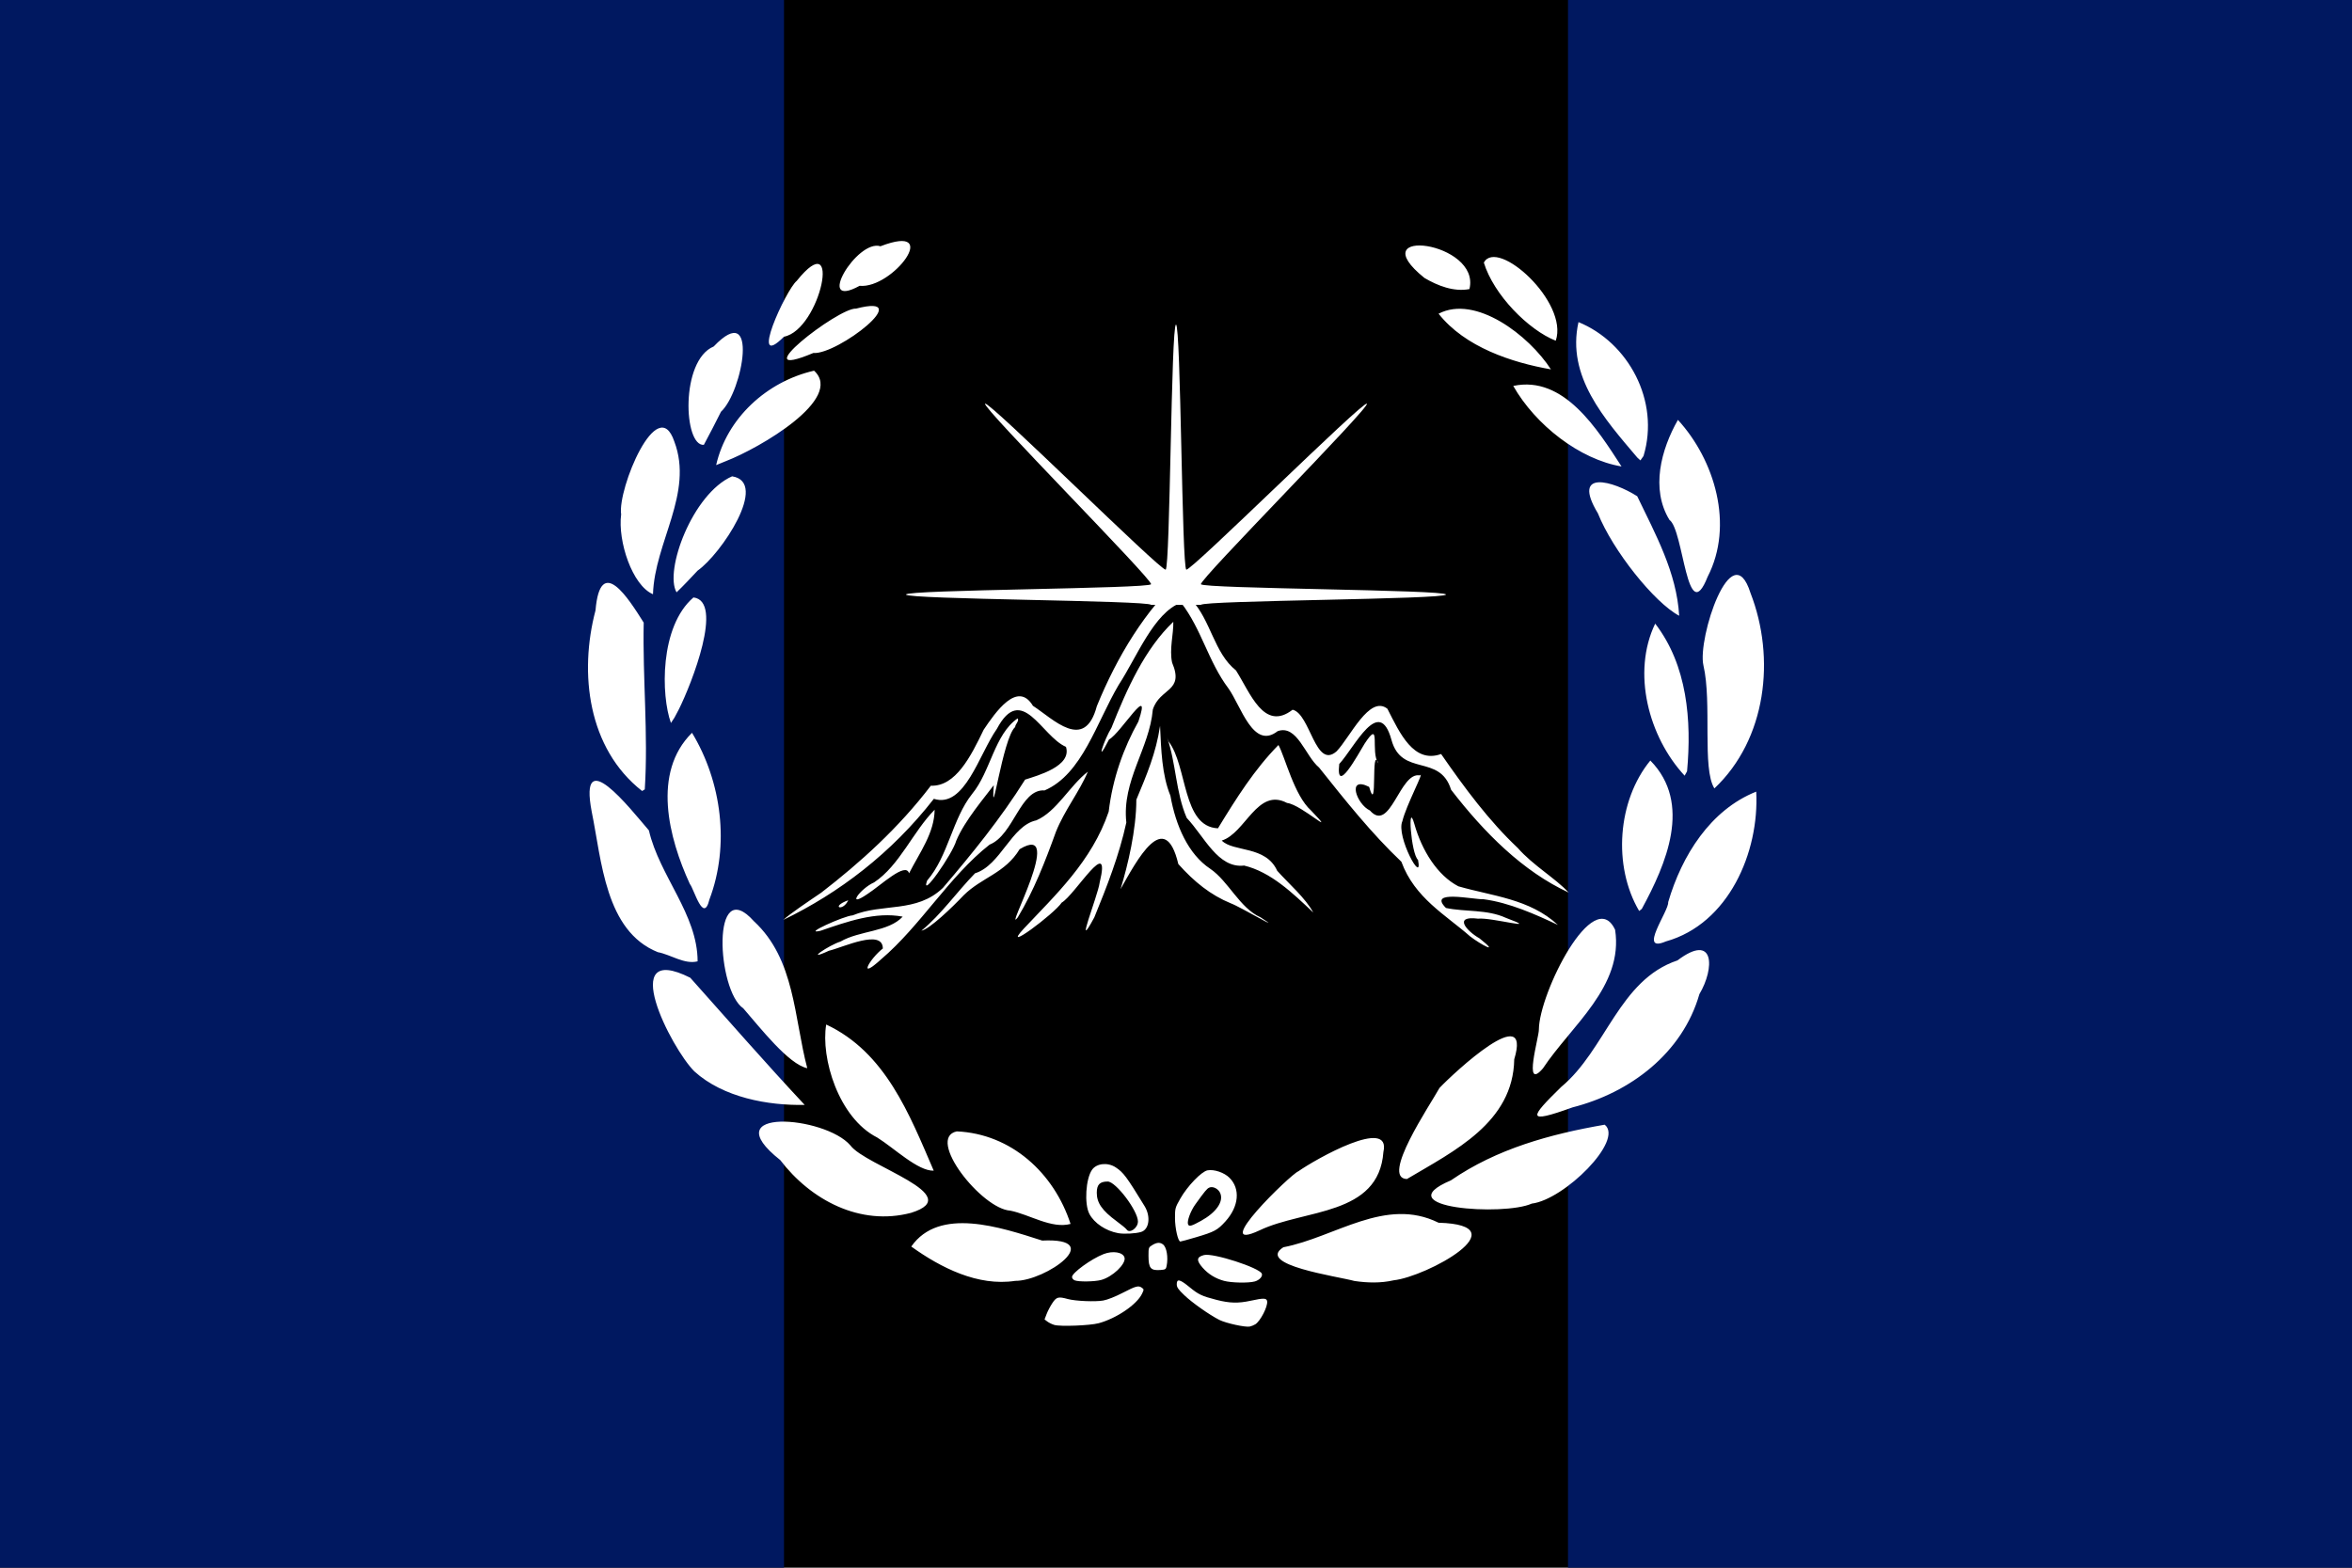 <?xml version="1.0" encoding="UTF-8" standalone="no"?>
<svg
   xmlns:dc="http://purl.org/dc/elements/1.1/"
   xmlns:cc="http://creativecommons.org/ns#"
   xmlns:rdf="http://www.w3.org/1999/02/22-rdf-syntax-ns#"
   xmlns:svg="http://www.w3.org/2000/svg"
   xmlns="http://www.w3.org/2000/svg"
   id="svg8"
   version="1.1"
   viewBox="0 0 158.75 105.833"
   height="400"
   width="600">
  <defs
     id="defs2" />
  <g
     transform="translate(0,-191.167)"
     id="layer1">
    <rect
       y="191.167"
       x="2.4999999e-06"
       height="105.833"
       width="158.75"
       id="rect18"
       style="color:#000000;clip-rule:nonzero;display:inline;overflow:visible;visibility:visible;opacity:1;isolation:auto;mix-blend-mode:normal;color-interpolation:sRGB;color-interpolation-filters:linearRGB;solid-color:#000000;solid-opacity:1;vector-effect:none;fill:#000000;fill-opacity:1;fill-rule:evenodd;stroke:none;stroke-width:0.265px;stroke-linecap:butt;stroke-linejoin:miter;stroke-miterlimit:4;stroke-dasharray:none;stroke-dashoffset:0;stroke-opacity:1;marker:none;marker-start:none;marker-end:none;color-rendering:auto;image-rendering:auto;shape-rendering:auto;text-rendering:auto;enable-background:accumulate" />
    <rect
       y="191.167"
       x="2.4999999e-06"
       height="105.833"
       width="52.917"
       id="rect18-3"
       style="color:#000000;clip-rule:nonzero;display:inline;overflow:visible;visibility:visible;opacity:1;isolation:auto;mix-blend-mode:normal;color-interpolation:sRGB;color-interpolation-filters:linearRGB;solid-color:#000000;solid-opacity:1;vector-effect:none;fill:#001860;fill-opacity:1;fill-rule:evenodd;stroke:none;stroke-width:0.265px;stroke-linecap:butt;stroke-linejoin:miter;stroke-miterlimit:4;stroke-dasharray:none;stroke-dashoffset:0;stroke-opacity:1;marker:none;marker-start:none;marker-end:none;color-rendering:auto;image-rendering:auto;shape-rendering:auto;text-rendering:auto;enable-background:accumulate" />
    <rect
       y="191.167"
       x="105.833"
       height="105.833"
       width="52.917"
       id="rect18-3-6"
       style="color:#000000;clip-rule:nonzero;display:inline;overflow:visible;visibility:visible;opacity:1;isolation:auto;mix-blend-mode:normal;color-interpolation:sRGB;color-interpolation-filters:linearRGB;solid-color:#000000;solid-opacity:1;vector-effect:none;fill:#001860;fill-opacity:1;fill-rule:evenodd;stroke:none;stroke-width:0.265px;stroke-linecap:butt;stroke-linejoin:miter;stroke-miterlimit:4;stroke-dasharray:none;stroke-dashoffset:0;stroke-opacity:1;marker:none;marker-start:none;marker-end:none;color-rendering:auto;image-rendering:auto;shape-rendering:auto;text-rendering:auto;enable-background:accumulate" />
    <g
       id="g1333">
      <path
         style="color:#000000;clip-rule:nonzero;display:inline;overflow:visible;visibility:visible;opacity:1;isolation:auto;mix-blend-mode:normal;color-interpolation:sRGB;color-interpolation-filters:linearRGB;solid-color:#000000;solid-opacity:1;vector-effect:none;fill:#ffffff;fill-opacity:1;fill-rule:evenodd;stroke:none;stroke-width:0.086px;stroke-linecap:butt;stroke-linejoin:miter;stroke-miterlimit:4;stroke-dasharray:none;stroke-dashoffset:0;stroke-opacity:1;marker:none;marker-start:none;marker-end:none;color-rendering:auto;image-rendering:auto;shape-rendering:auto;text-rendering:auto;enable-background:accumulate"
         d="m 79.375,213.083 c 0.331,0 0.391,16.411 0.697,16.538 0.306,0.127 11.953,-11.435 12.187,-11.201 0.234,0.234 -11.327,11.881 -11.201,12.187 0.127,0.306 16.538,0.366 16.538,0.697 0,0.331 -16.411,0.391 -16.538,0.697 h -3.367 c -0.127,-0.306 -16.538,-0.366 -16.538,-0.697 0,-0.331 16.411,-0.391 16.538,-0.697 0.127,-0.306 -11.435,-11.953 -11.201,-12.187 0.234,-0.234 11.881,11.327 12.187,11.201 0.306,-0.127 0.366,-16.538 0.697,-16.538 z"
         id="path10" />
      <path
         style="fill:#ffffff;stroke-width:1"
         d="m 79.777,230.098 c -2.458,2.236 -4.372,5.372 -5.745,8.74 -0.827,3.115 -2.951,0.855 -4.315,-0.023 -1.04,-1.733 -2.543,0.457 -3.323,1.614 -0.864,1.797 -1.892,3.844 -3.567,3.781 -2.172,2.849 -4.759,5.184 -7.396,7.22 -0.837,0.569 -2.087,1.405 -2.561,1.838 3.754,-1.813 7.299,-4.499 10.161,-8.173 2.076,0.665 3.058,-3.024 4.251,-4.718 1.683,-3.154 3.014,0.504 4.667,1.21 0.411,1.308 -1.913,1.937 -2.759,2.211 -1.656,2.641 -3.589,5.015 -5.547,7.308 -1.775,1.717 -4.094,1.021 -6.096,1.858 -0.545,0.015 -3.48,1.341 -2.167,1.039 1.804,-0.619 3.72,-1.304 5.548,-0.954 -0.961,1.039 -2.908,0.93 -4.204,1.685 -0.74,0.221 -2.523,1.42 -0.777,0.618 0.955,-0.229 3.631,-1.509 3.641,-0.154 -0.895,0.698 -1.74,2.213 -0.115,0.728 2.65,-2.245 4.597,-5.605 7.32,-7.739 1.637,-0.656 2.063,-3.773 3.712,-3.66 2.544,-1.095 3.503,-4.592 4.997,-7.117 1.243,-1.903 2.372,-4.872 4.214,-5.559 1.391,1.798 1.826,3.965 3.2,5.792 0.845,1.18 1.67,4.173 3.318,2.884 1.321,-0.468 1.859,1.678 2.799,2.458 1.773,2.228 3.55,4.458 5.554,6.358 0.897,2.446 2.98,3.58 4.64,5.038 0.697,0.54 2.085,1.289 0.633,0.134 -0.854,-0.481 -1.812,-1.549 -0.103,-1.33 0.921,-0.099 4.4,0.881 1.885,-0.054 -1.28,-0.586 -2.746,-0.392 -4.046,-0.667 -1.27,-1.261 1.82,-0.569 2.541,-0.589 1.728,0.225 3.501,1.02 5.014,1.734 -1.912,-1.772 -4.442,-1.947 -6.719,-2.609 -1.416,-0.736 -2.464,-2.42 -2.966,-4.196 -0.481,-1.691 -0.236,2.005 0.245,2.415 0.349,1.777 -1.509,-1.622 -1.057,-2.616 0.248,-1.059 1.549,-3.485 1.177,-3.088 -1.353,-0.274 -1.988,3.935 -3.368,2.367 -0.894,-0.411 -1.589,-2.366 -0.053,-1.594 0.599,2.071 0.091,-2.948 0.628,-1.586 -0.574,-0.743 0.219,-3.101 -0.935,-1.327 -0.48,0.787 -1.954,3.524 -1.71,1.368 1.055,-1.147 2.694,-4.648 3.522,-1.635 0.683,2.529 3.265,0.915 4.025,3.372 2.255,2.924 4.854,5.516 7.938,6.943 -0.884,-0.962 -2.425,-1.848 -3.432,-3.007 -1.935,-1.82 -3.595,-4.058 -5.178,-6.346 -1.851,0.663 -2.782,-1.397 -3.624,-3.054 -1.208,-0.962 -2.52,1.926 -3.431,2.872 -1.432,1.257 -1.775,-2.536 -2.968,-2.808 -1.939,1.496 -2.855,-1.139 -3.825,-2.655 -1.483,-1.183 -1.687,-3.379 -3.019,-4.791 -0.283,-0.458 -0.417,-1.038 -0.625,-1.538 z m -0.584,3.046 c -1.916,1.822 -3.125,4.512 -4.174,7.152 -0.484,0.779 -1.14,2.71 -0.165,0.793 0.792,-0.417 2.919,-4.001 1.981,-1.21 -0.995,1.773 -1.741,3.842 -2.003,6.081 -1.137,3.35 -3.599,5.628 -5.742,7.911 -1.583,1.715 2.1,-1.037 2.569,-1.77 0.885,-0.5 3.375,-4.694 2.563,-1.351 -0.113,0.878 -1.787,4.999 -0.361,2.348 0.843,-2.063 1.681,-4.191 2.161,-6.405 -0.311,-2.832 1.56,-4.987 1.788,-7.622 0.469,-1.483 2.15,-1.181 1.301,-3.174 -0.196,-0.913 0.104,-1.919 0.082,-2.754 z m -10.51,6.522 c -1.567,1.084 -1.825,3.594 -3.07,5.1 -1.337,1.683 -1.609,4.196 -3.037,5.85 -0.468,1.339 1.721,-1.805 1.968,-2.695 0.564,-1.357 1.95,-2.963 2.53,-3.745 -0.201,3.011 0.601,-3.195 1.445,-3.929 0.001,-0.191 0.302,-0.426 0.162,-0.581 z m 9.615,0.506 c -0.269,1.825 -0.9,3.306 -1.6,4.982 -0.002,2.012 -0.567,4.417 -1.069,6.042 1.104,-1.948 2.988,-5.55 3.903,-1.698 1.067,1.194 2.176,2.092 3.538,2.65 0.634,0.23 3.772,2.088 2.012,0.948 -1.417,-0.635 -2.152,-2.427 -3.394,-3.277 -1.482,-0.978 -2.333,-2.91 -2.69,-4.935 -0.58,-1.414 -0.624,-3.109 -0.699,-4.712 z m 0.47,0.772 c 0.61,1.701 0.585,3.732 1.331,5.44 1.197,1.266 2.109,3.423 3.874,3.216 1.801,0.434 3.272,1.852 4.666,3.171 -0.531,-0.987 -1.643,-1.933 -2.433,-2.818 -0.779,-1.719 -2.958,-1.246 -3.743,-2.04 1.608,-0.503 2.399,-3.6 4.407,-2.539 0.984,0.109 3.536,2.506 1.62,0.51 -1.141,-1.02 -1.749,-3.608 -2.2,-4.422 -1.616,1.641 -2.842,3.591 -4.083,5.624 -2.422,-0.108 -2.046,-4.189 -3.335,-5.868 l -0.105,-0.273 z m -5.341,2.315 c -1.24,0.963 -2.107,2.695 -3.481,3.289 -1.684,0.352 -2.405,3.037 -4.136,3.574 -1.223,1.254 -2.29,2.79 -3.621,3.877 0.55,-0.104 2.072,-1.566 2.859,-2.397 1.209,-1.2 2.789,-1.479 3.773,-3.107 3.172,-1.916 -1.158,5.937 -0.122,4.598 1.07,-1.779 1.845,-3.759 2.567,-5.762 0.577,-1.456 1.585,-2.703 2.16,-4.072 z m -10.343,2.573 c -1.461,1.47 -2.366,3.763 -4.085,4.904 -0.95,0.42 -1.917,1.79 -0.453,0.788 0.899,-0.58 2.593,-2.204 2.81,-1.399 0.741,-1.441 1.706,-2.723 1.728,-4.293 z m -5.832,6.11 c -1.238,0.45 -0.364,0.804 0,0 z"
         id="path893-6" />
      <path
         id="path932-2"
         style="fill:#ffffff;stroke-width:0.079"
         d="m 84.727,280.57 c 0.343,-0.214 0.85,-1.197 0.8,-1.551 -0.032,-0.226 -0.226,-0.233 -1.115,-0.04 -0.837,0.182 -1.419,0.167 -2.296,-0.058 -1.005,-0.259 -1.216,-0.358 -1.845,-0.874 -0.635,-0.52 -0.845,-0.567 -0.845,-0.187 0,0.212 0.089,0.342 0.512,0.747 0.53,0.507 1.688,1.323 2.362,1.665 0.439,0.222 1.751,0.51 2.049,0.45 0.109,-0.022 0.279,-0.09 0.377,-0.152 z m -10.583,-0.07 c 1.211,-0.326 2.591,-1.263 2.94,-1.998 0.132,-0.278 0.131,-0.295 -0.007,-0.396 -0.233,-0.171 -0.394,-0.129 -1.289,0.333 -0.518,0.268 -1.036,0.473 -1.326,0.525 -0.527,0.096 -1.874,0.039 -2.383,-0.1 -0.646,-0.177 -0.768,-0.146 -1.044,0.265 -0.139,0.206 -0.315,0.541 -0.392,0.743 l -0.141,0.368 0.193,0.146 c 0.106,0.08 0.318,0.183 0.471,0.227 0.403,0.117 2.403,0.04 2.978,-0.115 z m 10.541,-2.821 c 0.32,-0.089 0.553,-0.343 0.483,-0.526 -0.154,-0.401 -3.286,-1.413 -3.898,-1.259 -0.51,0.128 -0.536,0.357 -0.096,0.856 0.38,0.432 0.87,0.733 1.444,0.887 0.499,0.134 1.65,0.157 2.068,0.041 z m -10.37,-0.101 c 0.764,-0.198 1.694,-1.082 1.587,-1.507 -0.093,-0.37 -0.789,-0.488 -1.419,-0.24 -0.834,0.327 -2.126,1.266 -2.126,1.544 0,0.086 0.08,0.186 0.179,0.226 0.271,0.109 1.323,0.095 1.779,-0.023 z m 4.427,-0.945 c 0.118,-0.591 0.004,-1.269 -0.247,-1.458 -0.2,-0.151 -0.418,-0.138 -0.718,0.045 -0.252,0.154 -0.258,0.171 -0.258,0.72 0,0.847 0.145,1.016 0.823,0.962 0.319,-0.025 0.356,-0.05 0.4,-0.269 z m 1.976,-1.938 c 1.254,-0.371 1.457,-0.48 1.993,-1.072 0.91,-1.005 1.021,-2.198 0.274,-2.944 -0.354,-0.354 -1.031,-0.585 -1.481,-0.504 -0.404,0.073 -1.363,1.068 -1.84,1.911 -0.346,0.611 -0.357,0.652 -0.357,1.307 0,0.688 0.205,1.589 0.361,1.589 0.043,0 0.516,-0.129 1.05,-0.287 z m -0.531,-0.876 c -0.081,-0.211 0.172,-0.9 0.495,-1.348 0.65,-0.902 0.776,-1.054 0.933,-1.128 0.246,-0.116 0.622,0.074 0.748,0.377 0.236,0.57 -0.274,1.301 -1.305,1.869 -0.646,0.356 -0.805,0.398 -0.87,0.229 z m -3.162,0.514 c 0.543,-0.166 0.659,-1.042 0.23,-1.742 -1.229,-2.006 -1.425,-2.268 -1.948,-2.615 -0.534,-0.354 -1.284,-0.28 -1.595,0.156 -0.43,0.604 -0.536,2.313 -0.184,2.984 0.328,0.625 1.109,1.148 1.942,1.3 0.399,0.073 1.182,0.031 1.556,-0.083 z m -0.99,-0.172 c -0.035,-0.059 -0.336,-0.307 -0.669,-0.552 -0.977,-0.718 -1.34,-1.24 -1.338,-1.923 0.002,-0.548 0.203,-0.754 0.737,-0.755 0.548,-7.9e-4 2.041,1.974 2.041,2.699 0,0.447 -0.581,0.847 -0.77,0.53 z m -7.513,3.476 c 2.06,0.013 6.203,-2.931 1.822,-2.72 -2.81,-0.9 -6.953,-2.3 -8.836,0.403 1.989,1.43 4.5,2.702 7.014,2.317 z m 25.538,-0.038 c 2.22,-0.232 8.622,-3.727 3.036,-3.887 -3.585,-1.778 -6.981,0.985 -10.474,1.656 -1.876,1.192 3.644,1.961 4.796,2.276 0.875,0.13 1.775,0.154 2.642,-0.044 z m -9.035,-3.376 c 3.014,-1.439 8.035,-0.959 8.349,-5.285 0.559,-2.419 -4.581,0.483 -5.741,1.303 -0.503,0.183 -6.101,5.618 -2.608,3.982 z m 18.362,-1.802 c 2.185,-0.259 6.247,-4.278 4.924,-5.327 -3.67,0.635 -7.284,1.623 -10.382,3.759 -4.451,1.883 3.601,2.42 5.458,1.568 z m -8.425,-1.659 c 3.181,-1.891 7.173,-3.811 7.243,-8.083 1.218,-4.008 -4.06,0.896 -5.046,1.936 -0.637,1.153 -3.992,6.101 -2.197,6.147 z m 11.17,-4.835 c 3.9,-0.991 7.43,-3.663 8.57,-7.646 1.036,-1.731 1.052,-4.192 -1.479,-2.278 -3.953,1.321 -4.831,6.04 -7.848,8.542 -2.123,2.08 -2.423,2.532 0.757,1.383 z m -1.987,-2.639 c 1.908,-2.881 5.455,-5.531 4.869,-9.352 -1.444,-3.084 -5.128,4.292 -5.146,6.73 0.022,0.466 -1.104,4.234 0.278,2.622 z m 8.291,-8.565 c 4.234,-1.182 6.319,-6.025 6.102,-10.113 -3.092,1.229 -5.023,4.316 -5.942,7.461 0.065,0.579 -2.085,3.477 -0.16,2.652 z m -1.621,-2.196 c 1.633,-3.006 3.428,-7.116 0.576,-10.018 -2.22,2.705 -2.544,7.121 -0.754,10.157 z m 4.9,-8.135 c 3.519,-3.321 4.144,-8.802 2.437,-13.192 -1.272,-4.038 -3.588,3.084 -3.179,4.878 0.591,2.526 -0.103,6.972 0.742,8.315 z m -1.845,-1.157 c 0.314,-3.425 0.02,-7.153 -2.151,-9.968 -1.592,3.307 -0.446,7.642 1.987,10.266 l 0.164,-0.298 z m -0.532,-10.499 c -0.168,-2.921 -1.593,-5.486 -2.831,-8.068 -1.603,-1.023 -4.477,-1.871 -2.655,1.153 0.998,2.507 3.816,6.034 5.486,6.914 z m 1.921,-2.633 c 1.795,-3.483 0.477,-7.884 -2.006,-10.591 -1.139,2.002 -1.851,4.659 -0.572,6.752 0.968,0.67 1.165,7.406 2.578,3.839 z m -5.813,-7.447 c -1.615,-2.488 -3.89,-6.17 -7.307,-5.435 1.496,2.63 4.482,4.965 7.307,5.435 z m 1.485,-0.705 c 1.125,-3.727 -1.039,-7.673 -4.389,-9.039 -0.827,3.676 1.774,6.552 3.969,9.144 l 0.21,0.192 0.211,-0.298 z m -6.25,-5.849 c -1.491,-2.306 -5.088,-5.054 -7.583,-3.758 1.783,2.261 4.955,3.3 7.583,3.758 z m 0.326,-1.934 c 0.889,-2.601 -3.933,-6.957 -4.854,-5.276 0.663,2.177 3.013,4.552 4.854,5.276 z m -5.826,-3.485 c 0.797,-3.213 -7.398,-4.268 -3.036,-0.752 0.896,0.528 1.981,0.952 3.036,0.752 z m -26.923,63.109 c -1.11,-3.42 -3.989,-6.081 -7.678,-6.247 -2.109,0.448 1.679,5.239 3.612,5.351 1.297,0.26 2.786,1.245 4.066,0.897 z m -10.757,-0.75 c 3.817,-1.191 -3.077,-3.162 -4.1,-4.547 -1.701,-2.002 -9.285,-2.609 -4.738,0.987 2.061,2.701 5.395,4.474 8.838,3.56 z m 1.522,-2.844 c -1.639,-3.799 -3.246,-7.986 -7.257,-9.867 -0.378,2.244 0.825,6.303 3.443,7.629 1.134,0.704 2.75,2.276 3.814,2.238 z m -8.71,-4.441 c -2.628,-2.809 -5.163,-5.717 -7.723,-8.584 -4.995,-2.507 -1.29,4.763 0.275,6.32 1.95,1.772 4.992,2.317 7.448,2.264 z m 0.175,-2.475 c -0.9,-3.405 -0.82,-7.355 -3.601,-9.923 -2.912,-3.259 -2.493,4.704 -0.72,5.878 1.155,1.327 3.065,3.786 4.321,4.044 z m -7.402,-7.216 c 8.43e-4,-3.171 -2.577,-5.765 -3.287,-8.838 -1.287,-1.498 -4.757,-5.947 -3.86,-1.262 0.672,3.278 0.905,8.057 4.463,9.481 0.873,0.162 1.794,0.845 2.684,0.619 z m 0.796,-4.173 c 1.383,-3.647 0.831,-7.942 -1.174,-11.256 -2.715,2.688 -1.575,7.098 -0.145,10.208 0.279,0.319 0.914,2.72 1.319,1.048 z m -4.362,-7.436 c 0.24,-3.744 -0.151,-7.505 -0.072,-11.257 -1.014,-1.608 -2.927,-4.67 -3.254,-0.825 -1.122,4.247 -0.513,9.326 3.146,12.192 l 0.179,-0.11 z m 2.305,-5.414 c 0.855,-1.713 3.048,-7.289 0.981,-7.543 -2.292,1.963 -2.192,6.625 -1.52,8.475 l 0.24,-0.366 0.299,-0.565 z m -1.751,-7.76 c 0.107,-3.503 2.757,-6.818 1.442,-10.303 -1.13,-3.365 -3.843,3.203 -3.591,4.912 -0.238,1.809 0.751,4.799 2.149,5.391 z m 3.012,-1.594 c 1.583,-1.108 4.844,-5.978 2.328,-6.366 -2.682,1.179 -4.589,6.39 -3.749,7.832 0.493,-0.469 0.954,-0.971 1.421,-1.466 z m 1.911,-7.393 c 2.259,-0.87 8.013,-4.211 5.949,-6.105 -3.199,0.731 -5.892,3.214 -6.609,6.374 l 0.66,-0.269 z m -0.333,-3.334 c 1.472,-1.35 2.598,-7.639 -0.493,-4.405 -2.266,0.944 -2.032,6.752 -0.664,6.641 0.4,-0.738 0.779,-1.487 1.157,-2.236 z m 6.229,-3.964 c 1.641,0.131 7.051,-4.08 2.888,-2.997 -1.185,-0.09 -7.765,5.04 -2.888,2.997 z m -1.979,-1.1 c 2.477,-0.481 3.972,-7.646 0.861,-3.769 -0.73,0.599 -3.283,6.18 -0.861,3.769 z m 5.107,-3.437 c 2.228,0.219 5.639,-4.297 1.406,-2.669 -1.574,-0.509 -4.48,4.353 -1.406,2.669 z" />
    </g>
  </g>
</svg>

